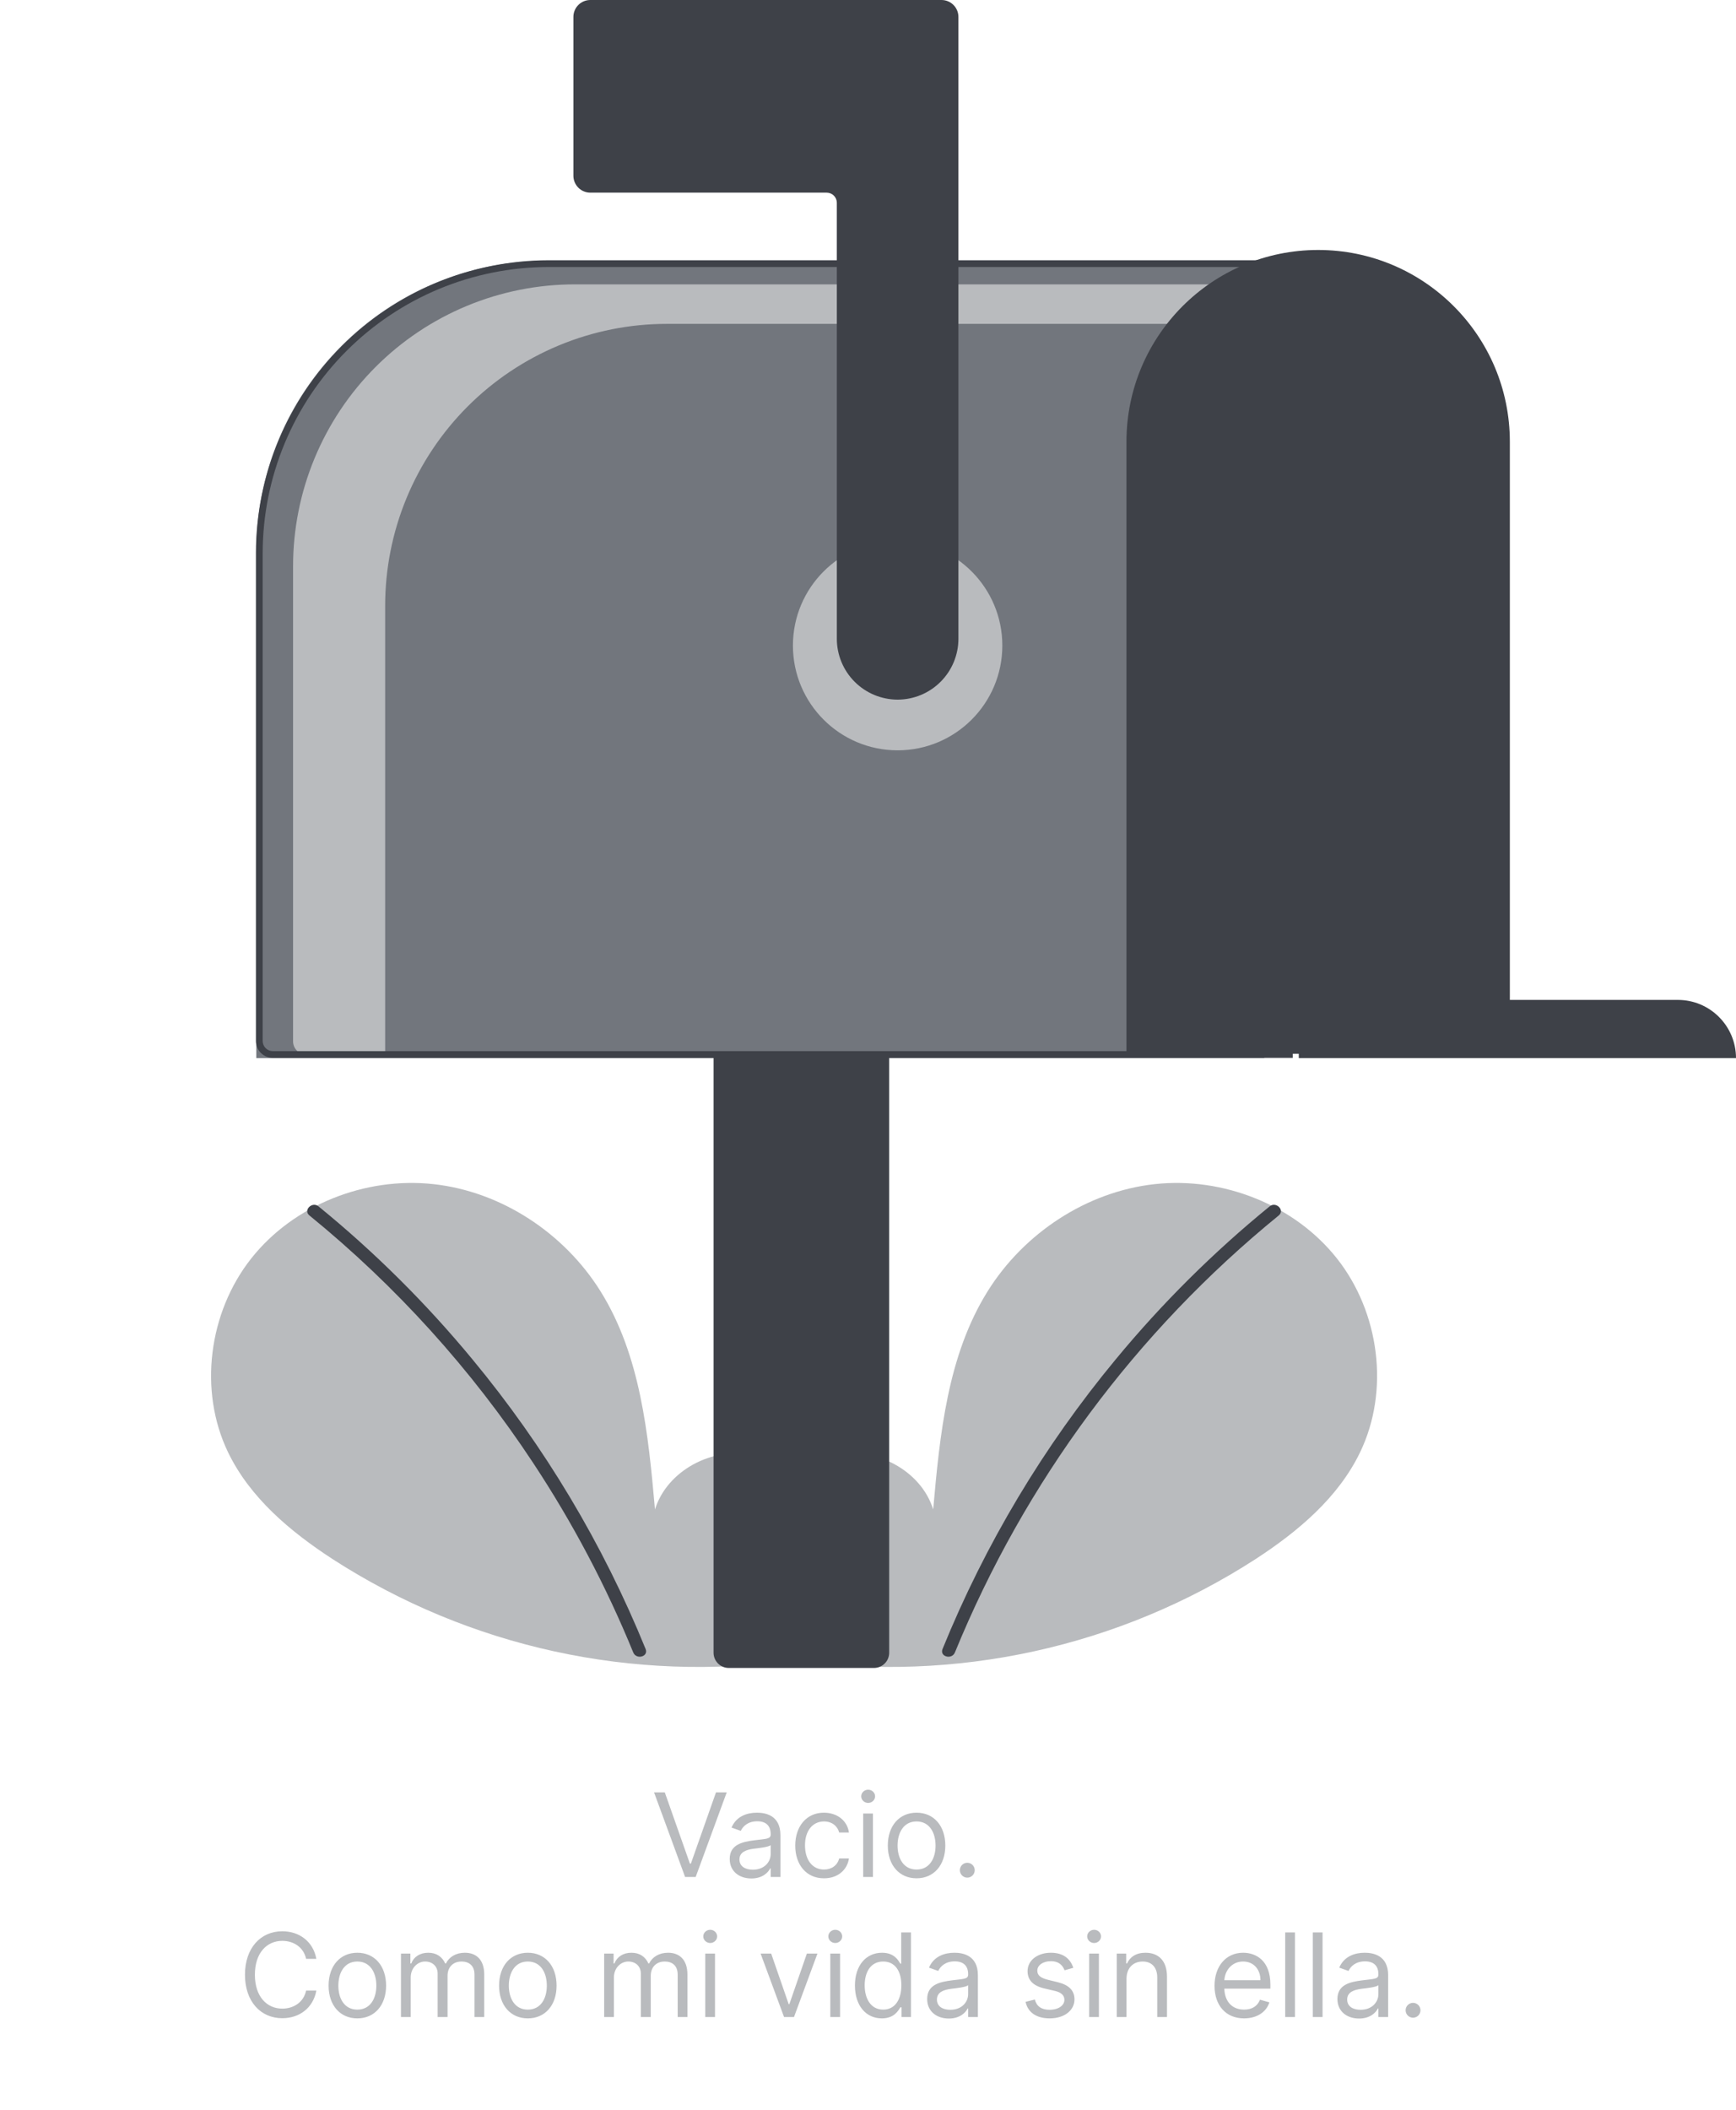 <svg width="806" height="979" viewBox="0 0 806 979" fill="none" xmlns="http://www.w3.org/2000/svg">
<path d="M119 256C119 181.442 179.442 121 254 121H587V491H119V256Z" fill="#72767D"/>
<path d="M363.668 765.923C378.18 753.659 386.995 734.284 384.683 715.422C382.372 696.56 368.054 679.221 349.481 675.216C330.909 671.21 309.738 682.298 304.097 700.443C300.993 665.459 297.415 629.009 278.819 599.216C261.98 572.24 232.815 552.937 201.207 549.484C169.599 546.03 136.32 559.073 116.608 584.025C96.895 608.978 92.068 645.254 105.875 673.902C116.045 695.006 134.783 710.711 154.416 723.489C217.856 764.429 293.944 781.078 368.68 770.372" fill="#B9BBBE"/>
<path d="M147.864 559.796C173.945 581.043 197.871 604.806 219.296 630.742C252.827 671.192 279.961 716.544 299.752 765.218C301.201 768.769 295.436 770.314 294.004 766.803C281.418 736.029 265.847 706.562 247.514 678.826C218.926 635.499 183.902 596.783 143.649 564.012C140.672 561.588 144.912 557.392 147.864 559.796V559.796Z" fill="#3E4148"/>
<path d="M373.692 765.923C359.18 753.659 350.365 734.284 352.677 715.422C354.988 696.56 369.306 679.221 387.878 675.216C406.451 671.21 427.622 682.298 433.263 700.443C436.367 665.459 439.945 629.009 458.541 599.216C475.38 572.24 504.544 552.937 536.152 549.484C567.76 546.03 601.039 559.073 620.752 584.025C640.465 608.978 645.291 645.254 631.485 673.902C621.315 695.006 602.577 710.711 582.944 723.489C519.504 764.429 443.416 781.078 368.68 770.372" fill="#B9BBBE"/>
<path d="M589.496 559.796C563.415 581.043 539.489 604.806 518.063 630.742C484.532 671.192 457.399 716.544 437.608 765.218C436.159 768.769 441.924 770.314 443.356 766.803C475.738 687.698 527.432 617.975 593.711 564.012C596.687 561.588 592.447 557.392 589.496 559.796V559.796Z" fill="#3E4148"/>
<path d="M416.755 348.182C443.602 348.182 465.366 326.414 465.366 299.562C465.366 272.71 443.602 250.942 416.755 250.942C389.908 250.942 368.145 272.71 368.145 299.562C368.145 326.414 389.908 348.182 416.755 348.182Z" fill="#B9BBBE"/>
<path d="M266.876 131.961H601.789V150.288H309.63C292.452 150.288 275.443 153.672 259.572 160.247C243.702 166.822 229.282 176.459 217.135 188.608C204.989 200.757 195.354 215.179 188.78 231.053C182.206 246.926 178.823 263.939 178.823 281.12V489.337H142.176C140.556 489.337 139.002 488.694 137.857 487.548C136.712 486.402 136.068 484.849 136.068 483.228V262.793C136.068 245.612 139.451 228.599 146.025 212.726C152.599 196.852 162.234 182.429 174.381 170.281C186.527 158.132 200.947 148.495 216.818 141.92C232.688 135.345 249.698 131.961 266.876 131.961V131.961Z" fill="#B9BBBE"/>
<path d="M331.295 766.942V488.553H412.835V766.942C412.833 768.813 412.089 770.607 410.766 771.931C409.443 773.254 407.649 773.998 405.779 774H338.351C336.48 773.998 334.687 773.254 333.364 771.931C332.041 770.607 331.297 768.813 331.295 766.942Z" fill="#3E4148"/>
<path d="M118.819 483.064V256.691C118.86 220.654 133.191 186.105 158.668 160.623C184.145 135.141 218.688 120.807 254.718 120.766H600.221V490.906H126.66C124.581 490.903 122.588 490.076 121.118 488.606C119.648 487.136 118.821 485.143 118.819 483.064V483.064ZM597.085 123.903H254.718C219.519 123.943 185.774 137.946 160.884 162.84C135.995 187.734 121.995 221.486 121.955 256.691V483.064C121.957 484.311 122.453 485.507 123.335 486.389C124.217 487.272 125.412 487.768 126.66 487.769H597.085V123.903Z" fill="#3E4148"/>
<path d="M416.755 324.657C409.272 324.648 402.098 321.671 396.806 316.379C391.515 311.086 388.538 303.91 388.53 296.426V94.103C388.528 92.856 388.032 91.66 387.15 90.778C386.268 89.896 385.073 89.4 383.825 89.398H274.06C271.981 89.396 269.988 88.569 268.518 87.099C267.048 85.629 266.222 83.635 266.219 81.556V7.842C266.222 5.763 267.048 3.77 268.518 2.3C269.988 0.829 271.981 0.002 274.06 0H437.14C439.219 0.002 441.212 0.829 442.682 2.299C444.152 3.77 444.978 5.763 444.981 7.842V296.426C444.972 303.91 441.996 311.086 436.704 316.379C431.413 321.671 424.239 324.648 416.755 324.657Z" fill="#3E4148"/>
<path d="M523 205C523 155.847 562.847 116 612 116V116C661.153 116 701 155.847 701 205V489H523V205Z" fill="#3E4148"/>
<path d="M416.755 307.404C422.818 307.404 427.732 302.489 427.732 296.426C427.732 290.362 422.818 285.447 416.755 285.447C410.693 285.447 405.779 290.362 405.779 296.426C405.779 302.489 410.693 307.404 416.755 307.404Z" fill="#3E4148"/>
<path d="M603 464H779C793.912 464 806 476.088 806 491V491H603V464Z" fill="#3E4148"/>
<path d="M308.649 831.727H303.663L318.083 871H322.992L337.413 831.727H332.427L320.768 864.787H320.308L308.649 831.727ZM348.842 871.69C353.981 871.69 356.666 868.929 357.586 867.011H357.816V871H362.342V851.594C362.342 842.236 355.208 841.162 351.45 841.162C347.001 841.162 341.938 842.696 339.637 848.065L343.933 849.599C344.93 847.452 347.289 845.151 351.603 845.151C355.764 845.151 357.816 847.356 357.816 851.134V851.287C357.816 853.473 355.592 853.281 350.223 853.972C344.757 854.681 338.794 855.889 338.794 862.639C338.794 868.392 343.242 871.69 348.842 871.69ZM349.532 867.625C345.927 867.625 343.319 866.014 343.319 862.869C343.319 859.418 346.464 858.344 349.992 857.884C351.91 857.653 357.049 857.116 357.816 856.196V860.338C357.816 864.02 354.902 867.625 349.532 867.625ZM382.568 871.614C389.088 871.614 393.383 867.625 394.15 862.409H389.625C388.781 865.631 386.096 867.548 382.568 867.548C377.199 867.548 373.747 863.099 373.747 856.273C373.747 849.599 377.275 845.227 382.568 845.227C386.557 845.227 388.934 847.682 389.625 850.366H394.15C393.383 844.844 388.704 841.162 382.491 841.162C374.514 841.162 369.221 847.452 369.221 856.426C369.221 865.247 374.284 871.614 382.568 871.614ZM400.766 871H405.292V841.545H400.766V871ZM403.067 836.636C404.831 836.636 406.289 835.256 406.289 833.568C406.289 831.881 404.831 830.5 403.067 830.5C401.303 830.5 399.846 831.881 399.846 833.568C399.846 835.256 401.303 836.636 403.067 836.636ZM425.546 871.614C433.524 871.614 438.893 865.554 438.893 856.426C438.893 847.222 433.524 841.162 425.546 841.162C417.569 841.162 412.2 847.222 412.2 856.426C412.2 865.554 417.569 871.614 425.546 871.614ZM425.546 867.548C419.487 867.548 416.725 862.332 416.725 856.426C416.725 850.52 419.487 845.227 425.546 845.227C431.606 845.227 434.367 850.52 434.367 856.426C434.367 862.332 431.606 867.548 425.546 867.548ZM449.1 871.307C450.998 871.307 452.551 869.754 452.551 867.855C452.551 865.957 450.998 864.403 449.1 864.403C447.201 864.403 445.648 865.957 445.648 867.855C445.648 869.754 447.201 871.307 449.1 871.307ZM146.872 909C145.414 900.946 138.971 896.19 131.07 896.19C121.022 896.19 113.735 903.938 113.735 916.364C113.735 928.79 121.022 936.537 131.07 936.537C138.971 936.537 145.414 931.781 146.872 923.727H142.116C140.965 929.173 136.286 932.088 131.07 932.088C123.937 932.088 118.338 926.565 118.338 916.364C118.338 906.162 123.937 900.639 131.07 900.639C136.286 900.639 140.965 903.554 142.116 909H146.872ZM165.909 936.614C173.886 936.614 179.255 930.554 179.255 921.426C179.255 912.222 173.886 906.162 165.909 906.162C157.931 906.162 152.562 912.222 152.562 921.426C152.562 930.554 157.931 936.614 165.909 936.614ZM165.909 932.548C159.849 932.548 157.088 927.332 157.088 921.426C157.088 915.52 159.849 910.227 165.909 910.227C171.968 910.227 174.73 915.52 174.73 921.426C174.73 927.332 171.968 932.548 165.909 932.548ZM186.164 936H190.689V917.591C190.689 913.276 193.834 910.227 197.362 910.227C200.795 910.227 203.192 912.471 203.192 915.827V936H207.794V916.824C207.794 913.027 210.172 910.227 214.314 910.227C217.536 910.227 220.297 911.934 220.297 916.287V936H224.823V916.287C224.823 909.364 221.102 906.162 215.848 906.162C211.629 906.162 208.542 908.099 207.027 911.148H206.72C205.263 908.003 202.693 906.162 198.82 906.162C194.985 906.162 192.146 908.003 190.919 911.148H190.536V906.545H186.164V936ZM245.063 936.614C253.04 936.614 258.41 930.554 258.41 921.426C258.41 912.222 253.04 906.162 245.063 906.162C237.086 906.162 231.716 912.222 231.716 921.426C231.716 930.554 237.086 936.614 245.063 936.614ZM245.063 932.548C239.003 932.548 236.242 927.332 236.242 921.426C236.242 915.52 239.003 910.227 245.063 910.227C251.123 910.227 253.884 915.52 253.884 921.426C253.884 927.332 251.123 932.548 245.063 932.548ZM280.505 936H285.031V917.591C285.031 913.276 288.176 910.227 291.704 910.227C295.137 910.227 297.534 912.471 297.534 915.827V936H302.136V916.824C302.136 913.027 304.514 910.227 308.656 910.227C311.877 910.227 314.639 911.934 314.639 916.287V936H319.164V916.287C319.164 909.364 315.444 906.162 310.19 906.162C305.971 906.162 302.884 908.099 301.369 911.148H301.062C299.605 908.003 297.035 906.162 293.162 906.162C289.326 906.162 286.488 908.003 285.261 911.148H284.877V906.545H280.505V936ZM327.439 936H331.964V906.545H327.439V936ZM329.74 901.636C331.504 901.636 332.962 900.256 332.962 898.568C332.962 896.881 331.504 895.5 329.74 895.5C327.976 895.5 326.518 896.881 326.518 898.568C326.518 900.256 327.976 901.636 329.74 901.636ZM379.526 906.545H374.617L366.486 930.017H366.18L358.049 906.545H353.14L364.032 936H368.634L379.526 906.545ZM385.499 936H390.025V906.545H385.499V936ZM387.801 901.636C389.565 901.636 391.022 900.256 391.022 898.568C391.022 896.881 389.565 895.5 387.801 895.5C386.036 895.5 384.579 896.881 384.579 898.568C384.579 900.256 386.036 901.636 387.801 901.636ZM409.436 936.614C415.112 936.614 417.03 933.085 418.027 931.474H418.564V936H422.936V896.727H418.411V911.224H418.027C417.03 909.69 415.266 906.162 409.513 906.162C402.072 906.162 396.933 912.068 396.933 921.349C396.933 930.707 402.072 936.614 409.436 936.614ZM410.05 932.548C404.374 932.548 401.459 927.562 401.459 921.273C401.459 915.06 404.297 910.227 410.05 910.227C415.572 910.227 418.487 914.676 418.487 921.273C418.487 927.946 415.496 932.548 410.05 932.548ZM440.521 936.69C445.66 936.69 448.344 933.929 449.265 932.011H449.495V936H454.021V916.594C454.021 907.236 446.887 906.162 443.129 906.162C438.68 906.162 433.617 907.696 431.316 913.065L435.612 914.599C436.609 912.452 438.967 910.151 443.282 910.151C447.443 910.151 449.495 912.356 449.495 916.134V916.287C449.495 918.473 447.271 918.281 441.901 918.972C436.436 919.681 430.472 920.889 430.472 927.639C430.472 933.392 434.921 936.69 440.521 936.69ZM441.211 932.625C437.606 932.625 434.998 931.014 434.998 927.869C434.998 924.418 438.143 923.344 441.671 922.884C443.589 922.653 448.728 922.116 449.495 921.196V925.338C449.495 929.02 446.58 932.625 441.211 932.625ZM498.332 913.142C496.913 908.962 493.73 906.162 487.9 906.162C481.687 906.162 477.085 909.69 477.085 914.676C477.085 918.741 479.501 921.464 484.909 922.73L489.818 923.881C492.79 924.571 494.19 925.99 494.19 928.023C494.19 930.554 491.505 932.625 487.286 932.625C483.585 932.625 481.265 931.033 480.46 927.869L476.164 928.943C477.219 933.948 481.342 936.614 487.363 936.614C494.209 936.614 498.869 932.874 498.869 927.793C498.869 923.689 496.299 921.1 491.045 919.815L486.673 918.741C483.183 917.879 481.61 916.709 481.61 914.446C481.61 911.915 484.295 910.074 487.9 910.074C491.85 910.074 493.48 912.26 494.267 914.293L498.332 913.142ZM505.681 936H510.207V906.545H505.681V936ZM507.982 901.636C509.746 901.636 511.204 900.256 511.204 898.568C511.204 896.881 509.746 895.5 507.982 895.5C506.218 895.5 504.761 896.881 504.761 898.568C504.761 900.256 506.218 901.636 507.982 901.636ZM523.021 918.281C523.021 913.142 526.204 910.227 530.538 910.227C534.738 910.227 537.288 912.969 537.288 917.591V936H541.814V917.284C541.814 909.767 537.806 906.162 531.842 906.162C527.393 906.162 524.632 908.156 523.251 911.148H522.868V906.545H518.496V936H523.021V918.281ZM577.62 936.614C583.603 936.614 587.975 933.622 589.356 929.173L584.984 927.946C583.833 931.014 581.168 932.548 577.62 932.548C572.309 932.548 568.646 929.116 568.435 922.807H589.816V920.889C589.816 909.92 583.297 906.162 577.16 906.162C569.183 906.162 563.89 912.452 563.89 921.503C563.89 930.554 569.106 936.614 577.62 936.614ZM568.435 918.895C568.742 914.312 571.983 910.227 577.16 910.227C582.069 910.227 585.214 913.909 585.214 918.895H568.435ZM601.226 896.727H596.701V936H601.226V896.727ZM614.041 896.727H609.515V936H614.041V896.727ZM630.997 936.69C636.136 936.69 638.821 933.929 639.741 932.011H639.972V936H644.497V916.594C644.497 907.236 637.364 906.162 633.605 906.162C629.156 906.162 624.094 907.696 621.793 913.065L626.088 914.599C627.085 912.452 629.444 910.151 633.759 910.151C637.92 910.151 639.972 912.356 639.972 916.134V916.287C639.972 918.473 637.747 918.281 632.378 918.972C626.913 919.681 620.949 920.889 620.949 927.639C620.949 933.392 625.398 936.69 630.997 936.69ZM631.688 932.625C628.082 932.625 625.474 931.014 625.474 927.869C625.474 924.418 628.619 923.344 632.148 922.884C634.065 922.653 639.205 922.116 639.972 921.196V925.338C639.972 929.02 637.057 932.625 631.688 932.625ZM656.056 936.307C657.954 936.307 659.507 934.754 659.507 932.855C659.507 930.957 657.954 929.403 656.056 929.403C654.157 929.403 652.604 930.957 652.604 932.855C652.604 934.754 654.157 936.307 656.056 936.307Z" fill="#B9BBBE"/>
</svg>
